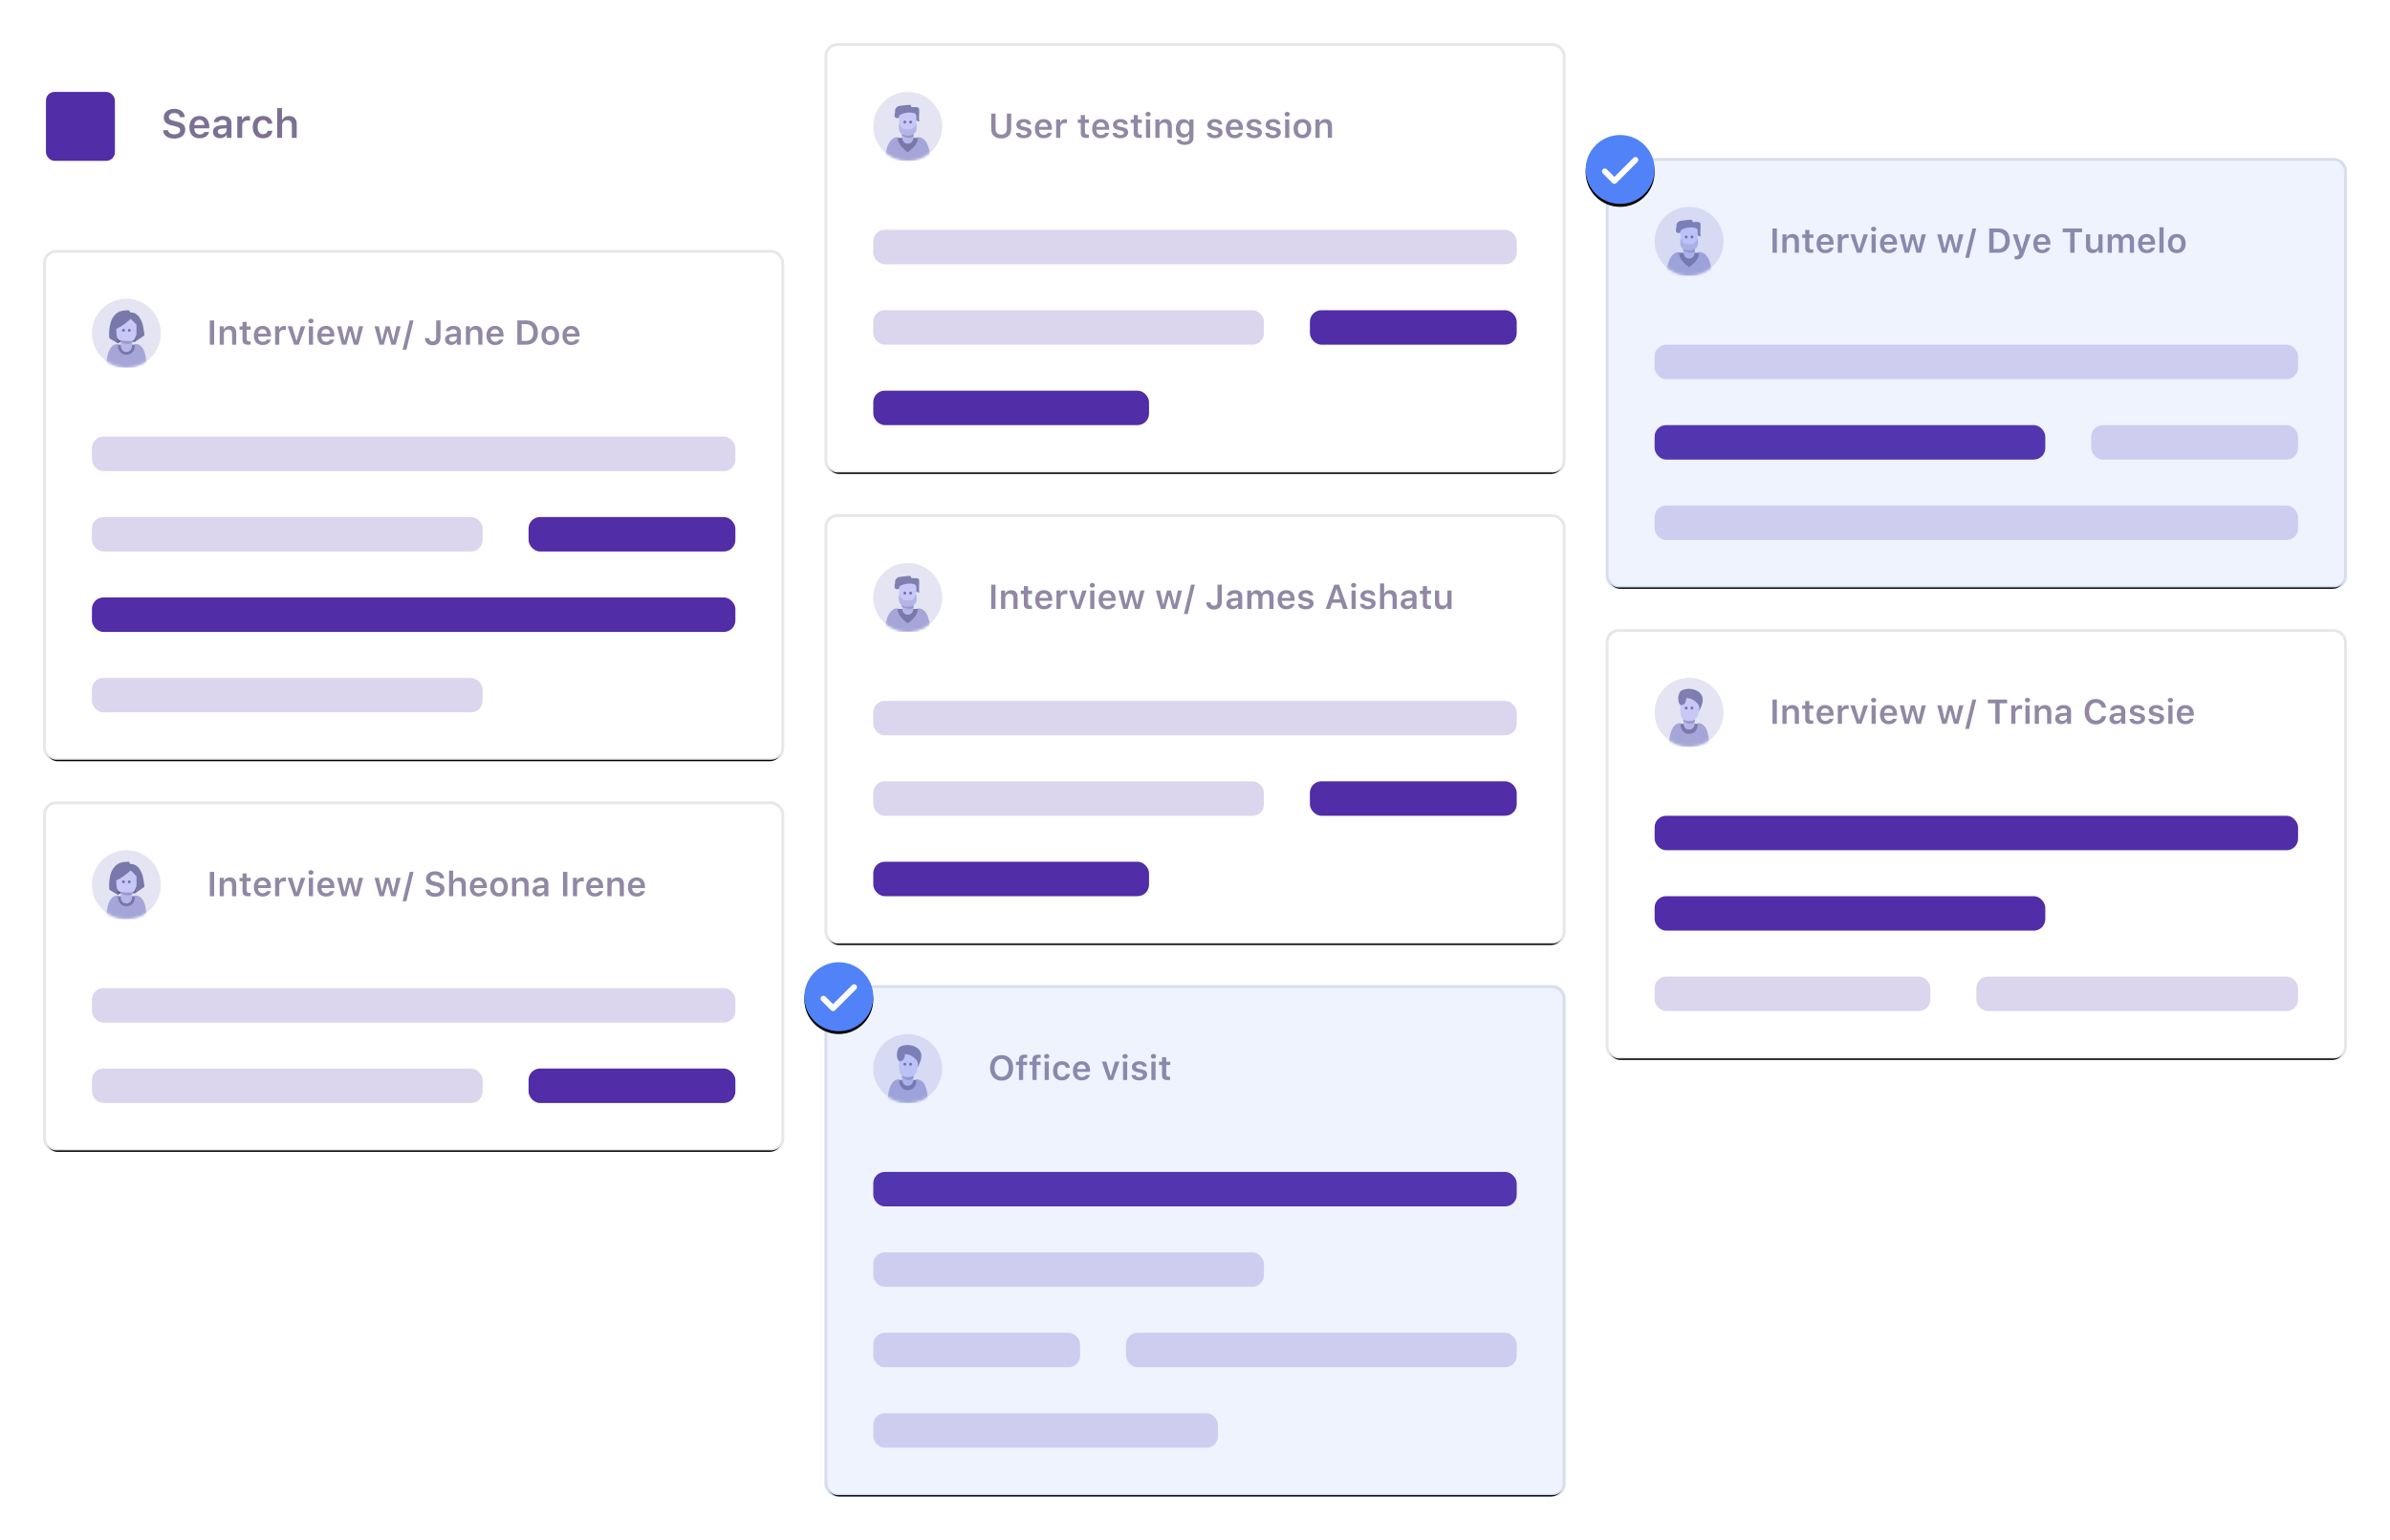 <svg width="832" height="536" viewBox="0 0 832 536" xmlns="http://www.w3.org/2000/svg" xmlns:xlink="http://www.w3.org/1999/xlink"><title>illustration/highlights-research</title><defs><rect id="b" x="2" y="2" width="252" height="172" rx="4"/><filter x="-2.8%" y="-2.9%" width="105.6%" height="108.1%" filterUnits="objectBoundingBox" id="a"><feOffset dy="2" in="SourceAlpha" result="shadowOffsetOuter1"/><feGaussianBlur stdDeviation="2" in="shadowOffsetOuter1" result="shadowBlurOuter1"/><feColorMatrix values="0 0 0 0 0 0 0 0 0 0 0 0 0 0 0 0 0 0 0.2 0" in="shadowBlurOuter1"/></filter><rect id="d" width="256" height="176" rx="4"/><filter x="-1.8%" y="-2%" width="103.5%" height="105.1%" filterUnits="objectBoundingBox" id="c"><feMorphology radius="1" operator="dilate" in="SourceAlpha" result="shadowSpreadOuter1"/><feOffset dy="1" in="shadowSpreadOuter1" result="shadowOffsetOuter1"/><feGaussianBlur stdDeviation="1" in="shadowOffsetOuter1" result="shadowBlurOuter1"/><feComposite in="shadowBlurOuter1" in2="SourceAlpha" operator="out" result="shadowBlurOuter1"/><feColorMatrix values="0 0 0 0 0 0 0 0 0 0 0 0 0 0 0 0 0 0 0.04 0" in="shadowBlurOuter1"/></filter><circle id="e" cx="12" cy="12" r="12"/><rect id="h" x="2" y="2" width="252" height="116" rx="4"/><filter x="-2.8%" y="-4.3%" width="105.6%" height="112.1%" filterUnits="objectBoundingBox" id="g"><feOffset dy="2" in="SourceAlpha" result="shadowOffsetOuter1"/><feGaussianBlur stdDeviation="2" in="shadowOffsetOuter1" result="shadowBlurOuter1"/><feColorMatrix values="0 0 0 0 0 0 0 0 0 0 0 0 0 0 0 0 0 0 0.2 0" in="shadowBlurOuter1"/></filter><rect id="j" width="256" height="120" rx="4"/><filter x="-1.8%" y="-2.9%" width="103.5%" height="107.5%" filterUnits="objectBoundingBox" id="i"><feMorphology radius="1" operator="dilate" in="SourceAlpha" result="shadowSpreadOuter1"/><feOffset dy="1" in="shadowSpreadOuter1" result="shadowOffsetOuter1"/><feGaussianBlur stdDeviation="1" in="shadowOffsetOuter1" result="shadowBlurOuter1"/><feComposite in="shadowBlurOuter1" in2="SourceAlpha" operator="out" result="shadowBlurOuter1"/><feColorMatrix values="0 0 0 0 0 0 0 0 0 0 0 0 0 0 0 0 0 0 0.04 0" in="shadowBlurOuter1"/></filter><circle id="k" cx="12" cy="12" r="12"/><rect id="n" x="2" y="2" width="252" height="144" rx="4"/><filter x="-2.8%" y="-3.5%" width="105.6%" height="109.7%" filterUnits="objectBoundingBox" id="m"><feOffset dy="2" in="SourceAlpha" result="shadowOffsetOuter1"/><feGaussianBlur stdDeviation="2" in="shadowOffsetOuter1" result="shadowBlurOuter1"/><feColorMatrix values="0 0 0 0 0 0 0 0 0 0 0 0 0 0 0 0 0 0 0.2 0" in="shadowBlurOuter1"/></filter><rect id="p" width="256" height="148" rx="4"/><filter x="-1.8%" y="-2.4%" width="103.5%" height="106.1%" filterUnits="objectBoundingBox" id="o"><feMorphology radius="1" operator="dilate" in="SourceAlpha" result="shadowSpreadOuter1"/><feOffset dy="1" in="shadowSpreadOuter1" result="shadowOffsetOuter1"/><feGaussianBlur stdDeviation="1" in="shadowOffsetOuter1" result="shadowBlurOuter1"/><feComposite in="shadowBlurOuter1" in2="SourceAlpha" operator="out" result="shadowBlurOuter1"/><feColorMatrix values="0 0 0 0 0 0 0 0 0 0 0 0 0 0 0 0 0 0 0.04 0" in="shadowBlurOuter1"/></filter><circle id="q" cx="12" cy="12" r="12"/><rect id="t" x="2" y="2" width="252" height="144" rx="4"/><filter x="-2.8%" y="-3.5%" width="105.6%" height="109.7%" filterUnits="objectBoundingBox" id="s"><feOffset dy="2" in="SourceAlpha" result="shadowOffsetOuter1"/><feGaussianBlur stdDeviation="2" in="shadowOffsetOuter1" result="shadowBlurOuter1"/><feColorMatrix values="0 0 0 0 0 0 0 0 0 0 0 0 0 0 0 0 0 0 0.2 0" in="shadowBlurOuter1"/></filter><rect id="v" width="256" height="148" rx="4"/><filter x="-1.8%" y="-2.4%" width="103.5%" height="106.1%" filterUnits="objectBoundingBox" id="u"><feMorphology radius="1" operator="dilate" in="SourceAlpha" result="shadowSpreadOuter1"/><feOffset dy="1" in="shadowSpreadOuter1" result="shadowOffsetOuter1"/><feGaussianBlur stdDeviation="1" in="shadowOffsetOuter1" result="shadowBlurOuter1"/><feComposite in="shadowBlurOuter1" in2="SourceAlpha" operator="out" result="shadowBlurOuter1"/><feColorMatrix values="0 0 0 0 0 0 0 0 0 0 0 0 0 0 0 0 0 0 0.04 0" in="shadowBlurOuter1"/></filter><circle id="w" cx="12" cy="12" r="12"/><circle id="z" cx="12" cy="12" r="12"/><filter x="-27.1%" y="-22.9%" width="154.2%" height="154.2%" filterUnits="objectBoundingBox" id="y"><feOffset dy="1" in="SourceAlpha" result="shadowOffsetOuter1"/><feGaussianBlur stdDeviation="2" in="shadowOffsetOuter1" result="shadowBlurOuter1"/><feColorMatrix values="0 0 0 0 0.141 0 0 0 0 0.071 0 0 0 0 0.302 0 0 0 0.16 0" in="shadowBlurOuter1"/></filter><rect id="B" x="2" y="2" width="252" height="144" rx="4"/><filter x="-2.8%" y="-3.5%" width="105.6%" height="109.7%" filterUnits="objectBoundingBox" id="A"><feOffset dy="2" in="SourceAlpha" result="shadowOffsetOuter1"/><feGaussianBlur stdDeviation="2" in="shadowOffsetOuter1" result="shadowBlurOuter1"/><feColorMatrix values="0 0 0 0 0 0 0 0 0 0 0 0 0 0 0 0 0 0 0.2 0" in="shadowBlurOuter1"/></filter><rect id="D" width="256" height="148" rx="4"/><filter x="-1.8%" y="-2.4%" width="103.5%" height="106.1%" filterUnits="objectBoundingBox" id="C"><feMorphology radius="1" operator="dilate" in="SourceAlpha" result="shadowSpreadOuter1"/><feOffset dy="1" in="shadowSpreadOuter1" result="shadowOffsetOuter1"/><feGaussianBlur stdDeviation="1" in="shadowOffsetOuter1" result="shadowBlurOuter1"/><feComposite in="shadowBlurOuter1" in2="SourceAlpha" operator="out" result="shadowBlurOuter1"/><feColorMatrix values="0 0 0 0 0 0 0 0 0 0 0 0 0 0 0 0 0 0 0.04 0" in="shadowBlurOuter1"/></filter><circle id="E" cx="12" cy="12" r="12"/><rect id="H" x="2" y="2" width="252" height="172" rx="4"/><filter x="-2.8%" y="-2.9%" width="105.6%" height="108.1%" filterUnits="objectBoundingBox" id="G"><feOffset dy="2" in="SourceAlpha" result="shadowOffsetOuter1"/><feGaussianBlur stdDeviation="2" in="shadowOffsetOuter1" result="shadowBlurOuter1"/><feColorMatrix values="0 0 0 0 0 0 0 0 0 0 0 0 0 0 0 0 0 0 0.2 0" in="shadowBlurOuter1"/></filter><rect id="J" width="256" height="176" rx="4"/><filter x="-1.8%" y="-2%" width="103.5%" height="105.1%" filterUnits="objectBoundingBox" id="I"><feMorphology radius="1" operator="dilate" in="SourceAlpha" result="shadowSpreadOuter1"/><feOffset dy="1" in="shadowSpreadOuter1" result="shadowOffsetOuter1"/><feGaussianBlur stdDeviation="1" in="shadowOffsetOuter1" result="shadowBlurOuter1"/><feComposite in="shadowBlurOuter1" in2="SourceAlpha" operator="out" result="shadowBlurOuter1"/><feColorMatrix values="0 0 0 0 0 0 0 0 0 0 0 0 0 0 0 0 0 0 0.04 0" in="shadowBlurOuter1"/></filter><circle id="K" cx="12" cy="12" r="12"/><circle id="N" cx="12" cy="12" r="12"/><filter x="-27.1%" y="-22.9%" width="154.2%" height="154.2%" filterUnits="objectBoundingBox" id="M"><feOffset dy="1" in="SourceAlpha" result="shadowOffsetOuter1"/><feGaussianBlur stdDeviation="2" in="shadowOffsetOuter1" result="shadowBlurOuter1"/><feColorMatrix values="0 0 0 0 0.141 0 0 0 0 0.071 0 0 0 0 0.302 0 0 0 0.16 0" in="shadowBlurOuter1"/></filter><rect id="P" x="2" y="2" width="252" height="144" rx="4"/><filter x="-2.8%" y="-3.5%" width="105.6%" height="109.7%" filterUnits="objectBoundingBox" id="O"><feOffset dy="2" in="SourceAlpha" result="shadowOffsetOuter1"/><feGaussianBlur stdDeviation="2" in="shadowOffsetOuter1" result="shadowBlurOuter1"/><feColorMatrix values="0 0 0 0 0 0 0 0 0 0 0 0 0 0 0 0 0 0 0.2 0" in="shadowBlurOuter1"/></filter><rect id="R" width="256" height="148" rx="4"/><filter x="-1.8%" y="-2.4%" width="103.5%" height="106.1%" filterUnits="objectBoundingBox" id="Q"><feMorphology radius="1" operator="dilate" in="SourceAlpha" result="shadowSpreadOuter1"/><feOffset dy="1" in="shadowSpreadOuter1" result="shadowOffsetOuter1"/><feGaussianBlur stdDeviation="1" in="shadowOffsetOuter1" result="shadowBlurOuter1"/><feComposite in="shadowBlurOuter1" in2="SourceAlpha" operator="out" result="shadowBlurOuter1"/><feColorMatrix values="0 0 0 0 0 0 0 0 0 0 0 0 0 0 0 0 0 0 0.04 0" in="shadowBlurOuter1"/></filter><circle id="S" cx="12" cy="12" r="12"/></defs><g transform="translate(16 16)" fill="none" fill-rule="evenodd"><g transform="translate(0 72)"><use fill="#000" filter="url(#a)" xlink:href="#b"/><use fill="#FFF" xlink:href="#b"/><g stroke-linecap="square"><use fill="#000" filter="url(#c)" xlink:href="#d"/><rect stroke-opacity=".098" stroke="#140B2F" fill="#FFF" x="-.5" y="-.5" width="257" height="177" rx="4"/></g><g transform="translate(16 16)"><mask id="f" fill="#fff"><use xlink:href="#e"/></mask><use fill="#E4E4F3" xlink:href="#e"/><g mask="url(#f)"><g transform="translate(5 4)"><path d="M10.22 1.23c.523.333.977.764 1.32 1.276a8.42 8.42 0 0 1 1.273 3.083c.144.724.238 1.462.367 2.177l.082.794a.33.33 0 0 1-.134.307L10 11 7 7.5l-3.02 4.052-1.976-1.227-.85-.512a.263.263 0 0 1-.108-.19 18.705 18.705 0 0 1 .006-2.71c.071-.96.255-1.907.548-2.822a6.388 6.388 0 0 1 1.37-2.412A4.612 4.612 0 0 1 5.673.185C6.365.073 7.095.045 7.793 0c.026 0 .051.008.074.021a.266.266 0 0 1 .088.073c.102.15.191.31.267.474.026.08.078.148.149.193A.416.416 0 0 0 8.586.8a3.22 3.22 0 0 1 1.635.43z" fill="#7878AB" fill-rule="nonzero"/><path d="M14 20H0c0-.99 0-8.25 4-8.25 0 0 1.31 3.25 2.759 3.25C8.207 15 10 11.75 10 11.75c2.667 0 4 2.75 4 8.25z" fill="#A5A5D8" fill-rule="nonzero"/><path d="M10 12c0 1.992-1 3.5-3 3.5-1.97 0-2.955-1.554-3-3.5h6z" fill="#7878AB" fill-rule="nonzero"/><path d="M9 12.01c0 1.431-.667 2.505-2 2.505-1.313 0-1.97-1.107-2-2.505V10h4v2.01z" fill="#B6B6E9" fill-rule="nonzero"/><path d="M10.5 8.5L10 11H9V9.5c.011-.012.511-.345 1.5-1z" fill="#636396" fill-rule="nonzero"/><path d="M3.5 8.5c.304.481 1.465 1.451 1.5 1.482V11l-1 .5c-.346-1.851-.513-2.851-.5-3z" fill="#636396"/><path d="M8.5 3l1.356 1.362.644.672c.029 0 .029 1.155 0 3.466-.333 1-.667 1.667-1 2-.5.5-3.394.154-4.5 0-.561-.078-1.228-.5-1.364-1.5-.09-.667-.136-1.5-.136-2.5.815-.382 1.649-.87 2.5-1.466A23.133 23.133 0 0 0 8.5 3z" fill="#C8C8F7" fill-rule="nonzero"/><path d="M6.243 6.569c.161.173.247.32.257.443a.46.46 0 0 1-.075.224.527.527 0 0 1-.42.264.492.492 0 0 1-.257-.069.518.518 0 0 1-.248-.412.506.506 0 0 1 .077-.275.481.481 0 0 1 .666-.175zm1.99-.02a.522.522 0 0 1 .267.427.513.513 0 0 1-.077.277.479.479 0 0 1-.408.245.532.532 0 0 1-.267-.049.499.499 0 0 1-.248-.414.528.528 0 0 1 .465-.535.969.969 0 0 1 .267.05z" fill="#7272A5" fill-rule="nonzero"/><path d="M5 10.5v.5c1 .5 1.833.75 2.5.75s1.167-.167 1.5-.5v-.5H7c-.333 0-1-.083-2-.25z" fill="#9898CB"/></g></g></g><path d="M58.555 32h-1.512v-8.455h1.512V32zm1.933 0v-6.41h1.4v1.025h.1c.305-.715 1.055-1.154 2.016-1.154 1.43 0 2.232.861 2.232 2.39V32H64.79v-3.803c0-.978-.445-1.47-1.324-1.47-.938 0-1.524.597-1.524 1.54V32h-1.453zm7.934-7.94h1.447v1.57h1.406v1.161H69.87v3.146c0 .633.27.915.879.915.205 0 .31-.012.48-.03v1.137c-.205.041-.468.07-.75.07-1.47 0-2.056-.498-2.056-1.74v-3.498h-1.043v-1.16h1.043v-1.57zm6.96 2.555c-.866 0-1.476.621-1.54 1.559h3.017c-.029-.95-.603-1.559-1.476-1.559zm1.49 3.621h1.376c-.275 1.166-1.336 1.893-2.848 1.893-1.886 0-3.023-1.248-3.023-3.31 0-2.063 1.154-3.358 3.012-3.358 1.828 0 2.924 1.213 2.924 3.234v.47h-4.477v.075c.035 1.067.65 1.735 1.605 1.735.721 0 1.22-.264 1.43-.739zm2.9 1.764v-6.41h1.4v.996h.1c.175-.633.86-1.102 1.681-1.102.205 0 .457.024.598.065v1.347c-.112-.04-.51-.082-.739-.082-.931 0-1.587.586-1.587 1.483V32H79.77zm4.365-6.41h1.558l1.483 4.957h.1l1.47-4.957h1.535L88.016 32h-1.6l-2.28-6.41zM91.525 32v-6.41h1.448V32h-1.448zm.721-7.453c-.527 0-.896-.34-.896-.803s.369-.803.896-.803c.533 0 .897.34.897.803s-.364.803-.897.803zm5.215 2.068c-.867 0-1.477.621-1.541 1.559h3.017c-.029-.95-.603-1.559-1.476-1.559zm1.488 3.621h1.377c-.275 1.166-1.336 1.893-2.847 1.893-1.887 0-3.024-1.248-3.024-3.31 0-2.063 1.154-3.358 3.012-3.358 1.828 0 2.924 1.213 2.924 3.234v.47h-4.477v.075c.035 1.067.65 1.735 1.606 1.735.72 0 1.218-.264 1.43-.739zm11.485-4.646L108.699 32h-1.53l-1.247-4.617h-.1L104.58 32h-1.512l-1.734-6.41h1.465l1.066 4.787h.1l1.23-4.787h1.389l1.242 4.787h.1l1.06-4.787h1.448zm13.048 0L121.748 32h-1.53l-1.247-4.617h-.1L117.63 32h-1.512l-1.734-6.41h1.465l1.066 4.787h.1l1.23-4.787h1.389l1.242 4.787h.1l1.06-4.787h1.447zm1.98 8.18h-1.317l2.478-10.225h1.342l-2.502 10.225zm6.452-4.073h1.477c.011.698.492 1.155 1.213 1.155.79 0 1.23-.48 1.23-1.39v-5.917h1.512v5.93c0 1.74-1.026 2.736-2.725 2.736-1.617 0-2.707-.984-2.707-2.514zm9.557 1.266c.879 0 1.535-.568 1.535-1.313v-.51l-1.447.094c-.815.053-1.196.346-1.196.868 0 .539.463.86 1.108.86zm-.428 1.142c-1.236 0-2.121-.75-2.121-1.921 0-1.16.873-1.829 2.432-1.922l1.652-.1v-.539c0-.627-.422-.978-1.207-.978-.668 0-1.125.234-1.26.668h-1.371c.117-1.131 1.178-1.852 2.701-1.852 1.647 0 2.572.803 2.572 2.162V32h-1.4v-.879h-.1c-.357.621-1.06.984-1.898.984zm5.144-.105v-6.41h1.4v1.025h.1c.305-.715 1.055-1.154 2.016-1.154 1.43 0 2.233.861 2.233 2.39V32h-1.448v-3.803c0-.978-.445-1.47-1.324-1.47-.937 0-1.523.597-1.523 1.54V32h-1.453zm10.16-5.385c-.867 0-1.476.621-1.54 1.559h3.017c-.03-.95-.603-1.559-1.476-1.559zm1.489 3.621h1.377c-.275 1.166-1.336 1.893-2.848 1.893-1.886 0-3.023-1.248-3.023-3.31 0-2.063 1.154-3.358 3.012-3.358 1.828 0 2.923 1.213 2.923 3.234v.47h-4.476v.075c.035 1.067.65 1.735 1.605 1.735.721 0 1.219-.264 1.43-.739zm6.252-6.691h3.17c2.513 0 3.978 1.535 3.978 4.19 0 2.712-1.447 4.265-3.978 4.265h-3.17v-8.455zm1.512 1.307v5.841h1.459c1.681 0 2.636-1.048 2.636-2.935 0-1.846-.978-2.906-2.636-2.906h-1.46zm9.972 6.058c1.014 0 1.588-.773 1.588-2.115 0-1.336-.58-2.115-1.588-2.115-1.013 0-1.593.779-1.593 2.115 0 1.342.58 2.115 1.593 2.115zm0 1.219c-1.922 0-3.082-1.254-3.082-3.334 0-2.068 1.178-3.334 3.082-3.334 1.91 0 3.082 1.26 3.082 3.334 0 2.08-1.166 3.334-3.082 3.334zm7.237-5.514c-.868 0-1.477.621-1.541 1.559h3.017c-.03-.95-.603-1.559-1.476-1.559zm1.488 3.621h1.377c-.276 1.166-1.336 1.893-2.848 1.893-1.887 0-3.023-1.248-3.023-3.31 0-2.063 1.154-3.358 3.011-3.358 1.829 0 2.924 1.213 2.924 3.234v.47h-4.476v.075c.035 1.067.65 1.735 1.605 1.735.72 0 1.219-.264 1.43-.739z" fill="#24124D" opacity=".5"/><rect fill="#DCD5EE" x="16" y="64" width="224" height="12" rx="4"/><rect fill="#DCD5EE" x="16" y="92" width="136" height="12" rx="4"/><rect fill="#DCD5EE" x="16" y="148" width="136" height="12" rx="4"/><rect fill="#512DA8" x="168" y="92" width="72" height="12" rx="4"/><rect fill="#512DA8" x="16" y="120" width="224" height="12" rx="4"/></g><g transform="translate(0 264)"><use fill="#000" filter="url(#g)" xlink:href="#h"/><use fill="#FFF" xlink:href="#h"/><g stroke-linecap="square"><use fill="#000" filter="url(#i)" xlink:href="#j"/><rect stroke-opacity=".098" stroke="#140B2F" fill="#FFF" x="-.5" y="-.5" width="257" height="121" rx="4"/></g><g transform="translate(16 16)"><mask id="l" fill="#fff"><use xlink:href="#k"/></mask><use fill="#E4E4F3" xlink:href="#k"/><g mask="url(#l)"><g transform="translate(5 4)"><path d="M10.22 1.23c.523.333.977.764 1.32 1.276a8.42 8.42 0 0 1 1.273 3.083c.144.724.238 1.462.367 2.177l.082.794a.33.33 0 0 1-.134.307L10 11 7 7.5l-3.02 4.052-1.976-1.227-.85-.512a.263.263 0 0 1-.108-.19 18.705 18.705 0 0 1 .006-2.71c.071-.96.255-1.907.548-2.822a6.388 6.388 0 0 1 1.37-2.412A4.612 4.612 0 0 1 5.673.185C6.365.073 7.095.045 7.793 0c.026 0 .051.008.074.021a.266.266 0 0 1 .088.073c.102.15.191.31.267.474.026.08.078.148.149.193A.416.416 0 0 0 8.586.8a3.22 3.22 0 0 1 1.635.43z" fill="#7878AB" fill-rule="nonzero"/><path d="M14 20H0c0-.99 0-8.25 4-8.25 0 0 1.31 3.25 2.759 3.25C8.207 15 10 11.75 10 11.75c2.667 0 4 2.75 4 8.25z" fill="#A5A5D8" fill-rule="nonzero"/><path d="M10 12c0 1.992-1 3.5-3 3.5-1.97 0-2.955-1.554-3-3.5h6z" fill="#7878AB" fill-rule="nonzero"/><path d="M9 12.01c0 1.431-.667 2.505-2 2.505-1.313 0-1.97-1.107-2-2.505V10h4v2.01z" fill="#B6B6E9" fill-rule="nonzero"/><path d="M10.5 8.5L10 11H9V9.5c.011-.012.511-.345 1.5-1z" fill="#636396" fill-rule="nonzero"/><path d="M3.5 8.5c.304.481 1.465 1.451 1.5 1.482V11l-1 .5c-.346-1.851-.513-2.851-.5-3z" fill="#636396"/><path d="M8.5 3l1.356 1.362.644.672c.029 0 .029 1.155 0 3.466-.333 1-.667 1.667-1 2-.5.5-3.394.154-4.5 0-.561-.078-1.228-.5-1.364-1.5-.09-.667-.136-1.5-.136-2.5.815-.382 1.649-.87 2.5-1.466A23.133 23.133 0 0 0 8.5 3z" fill="#C8C8F7" fill-rule="nonzero"/><path d="M6.243 6.569c.161.173.247.32.257.443a.46.46 0 0 1-.075.224.527.527 0 0 1-.42.264.492.492 0 0 1-.257-.069.518.518 0 0 1-.248-.412.506.506 0 0 1 .077-.275.481.481 0 0 1 .666-.175zm1.99-.02a.522.522 0 0 1 .267.427.513.513 0 0 1-.077.277.479.479 0 0 1-.408.245.532.532 0 0 1-.267-.049.499.499 0 0 1-.248-.414.528.528 0 0 1 .465-.535.969.969 0 0 1 .267.05z" fill="#7272A5" fill-rule="nonzero"/><path d="M5 10.5v.5c1 .5 1.833.75 2.5.75s1.167-.167 1.5-.5v-.5H7c-.333 0-1-.083-2-.25z" fill="#9898CB"/></g></g></g><path d="M58.555 32h-1.512v-8.455h1.512V32zm1.933 0v-6.41h1.4v1.025h.1c.305-.715 1.055-1.154 2.016-1.154 1.43 0 2.232.861 2.232 2.39V32H64.79v-3.803c0-.978-.445-1.47-1.324-1.47-.938 0-1.524.597-1.524 1.54V32h-1.453zm7.934-7.94h1.447v1.57h1.406v1.161H69.87v3.146c0 .633.27.915.879.915.205 0 .31-.012.48-.03v1.137c-.205.041-.468.07-.75.07-1.47 0-2.056-.498-2.056-1.74v-3.498h-1.043v-1.16h1.043v-1.57zm6.96 2.555c-.866 0-1.476.621-1.54 1.559h3.017c-.029-.95-.603-1.559-1.476-1.559zm1.49 3.621h1.376c-.275 1.166-1.336 1.893-2.848 1.893-1.886 0-3.023-1.248-3.023-3.31 0-2.063 1.154-3.358 3.012-3.358 1.828 0 2.924 1.213 2.924 3.234v.47h-4.477v.075c.035 1.067.65 1.735 1.605 1.735.721 0 1.22-.264 1.43-.739zm2.9 1.764v-6.41h1.4v.996h.1c.175-.633.86-1.102 1.681-1.102.205 0 .457.024.598.065v1.347c-.112-.04-.51-.082-.739-.082-.931 0-1.587.586-1.587 1.483V32H79.77zm4.365-6.41h1.558l1.483 4.957h.1l1.47-4.957h1.535L88.016 32h-1.6l-2.28-6.41zM91.525 32v-6.41h1.448V32h-1.448zm.721-7.453c-.527 0-.896-.34-.896-.803s.369-.803.896-.803c.533 0 .897.34.897.803s-.364.803-.897.803zm5.215 2.068c-.867 0-1.477.621-1.541 1.559h3.017c-.029-.95-.603-1.559-1.476-1.559zm1.488 3.621h1.377c-.275 1.166-1.336 1.893-2.847 1.893-1.887 0-3.024-1.248-3.024-3.31 0-2.063 1.154-3.358 3.012-3.358 1.828 0 2.924 1.213 2.924 3.234v.47h-4.477v.075c.035 1.067.65 1.735 1.606 1.735.72 0 1.218-.264 1.43-.739zm11.485-4.646L108.699 32h-1.53l-1.247-4.617h-.1L104.58 32h-1.512l-1.734-6.41h1.465l1.066 4.787h.1l1.23-4.787h1.389l1.242 4.787h.1l1.06-4.787h1.448zm13.048 0L121.748 32h-1.53l-1.247-4.617h-.1L117.63 32h-1.512l-1.734-6.41h1.465l1.066 4.787h.1l1.23-4.787h1.389l1.242 4.787h.1l1.06-4.787h1.447zm1.98 8.18h-1.317l2.478-10.225h1.342l-2.502 10.225zm6.645-4.067h1.477c.094.756.844 1.242 1.916 1.242.996 0 1.717-.51 1.717-1.218 0-.61-.463-.967-1.547-1.22l-1.096-.251c-1.535-.346-2.256-1.108-2.256-2.367 0-1.535 1.254-2.555 3.147-2.555 1.775 0 3.058 1.02 3.129 2.473h-1.448c-.105-.744-.761-1.213-1.687-1.213-.973 0-1.617.468-1.617 1.19 0 .568.428.902 1.476 1.142l.973.222c1.717.387 2.438 1.102 2.438 2.391 0 1.647-1.272 2.672-3.323 2.672-1.94 0-3.222-.973-3.299-2.508zM140.334 32v-8.889h1.43v3.516h.105c.305-.72 1.06-1.154 2.016-1.154 1.435 0 2.267.867 2.267 2.39V32h-1.447v-3.791c0-.973-.469-1.47-1.36-1.47-.954 0-1.558.62-1.558 1.54V32h-1.453zm10.23-5.385c-.867 0-1.476.621-1.54 1.559h3.017c-.03-.95-.603-1.559-1.477-1.559zm1.489 3.621h1.377c-.276 1.166-1.336 1.893-2.848 1.893-1.887 0-3.023-1.248-3.023-3.31 0-2.063 1.154-3.358 3.011-3.358 1.828 0 2.924 1.213 2.924 3.234v.47h-4.476v.075c.035 1.067.65 1.735 1.605 1.735.72 0 1.219-.264 1.43-.739zm5.666.674c1.013 0 1.588-.773 1.588-2.115 0-1.336-.58-2.115-1.588-2.115-1.014 0-1.594.779-1.594 2.115 0 1.342.58 2.115 1.594 2.115zm0 1.219c-1.922 0-3.082-1.254-3.082-3.334 0-2.068 1.177-3.334 3.082-3.334 1.91 0 3.082 1.26 3.082 3.334 0 2.08-1.166 3.334-3.082 3.334zm4.547-.129v-6.41h1.4v1.025h.1c.304-.715 1.054-1.154 2.015-1.154 1.43 0 2.233.861 2.233 2.39V32h-1.448v-3.803c0-.978-.445-1.47-1.324-1.47-.937 0-1.523.597-1.523 1.54V32h-1.453zm9.662-1.037c.879 0 1.535-.568 1.535-1.313v-.51l-1.447.094c-.815.053-1.196.346-1.196.868 0 .539.463.86 1.108.86zm-.428 1.142c-1.236 0-2.121-.75-2.121-1.921 0-1.16.873-1.829 2.432-1.922l1.652-.1v-.539c0-.627-.422-.978-1.207-.978-.668 0-1.125.234-1.26.668h-1.371c.117-1.131 1.178-1.852 2.701-1.852 1.647 0 2.572.803 2.572 2.162V32h-1.4v-.879h-.1c-.357.621-1.06.984-1.898.984zM181.508 32h-1.512v-8.455h1.512V32zm1.933 0v-6.41h1.4v.996h.1c.176-.633.862-1.102 1.682-1.102.205 0 .457.024.598.065v1.347c-.112-.04-.51-.082-.739-.082-.931 0-1.587.586-1.587 1.483V32h-1.454zm7.612-5.385c-.867 0-1.477.621-1.541 1.559h3.017c-.029-.95-.603-1.559-1.476-1.559zm1.488 3.621h1.377c-.275 1.166-1.336 1.893-2.848 1.893-1.886 0-3.023-1.248-3.023-3.31 0-2.063 1.154-3.358 3.012-3.358 1.828 0 2.923 1.213 2.923 3.234v.47h-4.476v.075c.035 1.067.65 1.735 1.605 1.735.721 0 1.22-.264 1.43-.739zm2.9 1.764v-6.41h1.4v1.025h.1c.305-.715 1.055-1.154 2.016-1.154 1.43 0 2.232.861 2.232 2.39V32h-1.447v-3.803c0-.978-.445-1.47-1.324-1.47-.938 0-1.523.597-1.523 1.54V32h-1.454zm10.16-5.385c-.867 0-1.476.621-1.54 1.559h3.017c-.03-.95-.603-1.559-1.476-1.559zm1.489 3.621h1.377c-.276 1.166-1.336 1.893-2.848 1.893-1.887 0-3.023-1.248-3.023-3.31 0-2.063 1.154-3.358 3.011-3.358 1.829 0 2.924 1.213 2.924 3.234v.47h-4.476v.075c.035 1.067.65 1.735 1.605 1.735.72 0 1.219-.264 1.43-.739z" fill="#24124D" opacity=".5"/><rect fill="#DCD5EE" x="16" y="64" width="224" height="12" rx="4"/><rect fill="#DCD5EE" x="16" y="92" width="136" height="12" rx="4"/><rect fill="#512DA8" x="168" y="92" width="72" height="12" rx="4"/></g><g transform="translate(272)"><use fill="#000" filter="url(#m)" xlink:href="#n"/><use fill="#FFF" xlink:href="#n"/><g stroke-linecap="square"><use fill="#000" filter="url(#o)" xlink:href="#p"/><rect stroke-opacity=".098" stroke="#140B2F" fill="#FFF" x="-.5" y="-.5" width="257" height="149" rx="4"/></g><g transform="translate(16 16)"><mask id="r" fill="#fff"><use xlink:href="#q"/></mask><use fill="#E4E4F3" xlink:href="#q"/><g mask="url(#r)"><g transform="translate(4 4.5)"><path d="M11.75 1c.522.332 0 3.5.25 4.5.207.83-1.126-.004-4-2.5-1.493.851-2.493 1.351-3 1.5-1.889.555-1.639-1.065-1.5-1.5.275-.895-.128-1.306.5-2C4.699.208 5.623.36 6.673.185 7.365.073 8.095.045 8.793 0c.026 0 .051.008.074.021a.266.266 0 0 1 .088.073c.102.15.191.31.267.474.026.08.078.148.149.193A.416.416 0 0 0 9.586.8c.572-.005 1.667-.087 2.164.2z" fill="#7E7EB1" fill-rule="nonzero"/><path d="M16 19.5H0c0-.99.5-8.25 4.5-8.25 0 0 2.052 3.25 3.5 3.25s3.5-3.25 3.5-3.25c2.667 0 4.167 2.75 4.5 8.25z" fill="#A5A5D8" fill-rule="nonzero"/><path d="M11.5 11.5c0 1.667-1.167 3.333-3.5 5-2.333-1.667-3.5-3.333-3.5-5h7z" fill="#7878AB" fill-rule="nonzero"/><path d="M10 11.01c0 1.431-.667 2.505-2 2.505-1.313 0-1.97-1.107-2-2.505V9h4v2.01z" fill="#B6B6E9" fill-rule="nonzero"/><path d="M7.5 2.75c1.197-.218 2.5 0 3 .25s.5 1 .5 1v4c-.5 1-.5 1.5-1 2s-3.5.5-4 0-.5-1-1-2V4c0-.5 1.303-1.032 2.5-1.25z" fill="#C8C8F7" fill-rule="nonzero"/><path d="M6 10v.75c1 .5 1.833.75 2.5.75s1.167-.167 1.5-.5v-1c-.833.167-1.5.25-2 .25-.333 0-1-.083-2-.25z" fill="#9898CB"/><path d="M7.243 5.569c.161.173.247.32.257.443a.46.46 0 0 1-.075.224.527.527 0 0 1-.42.264.492.492 0 0 1-.257-.069.518.518 0 0 1-.248-.412.506.506 0 0 1 .077-.275.481.481 0 0 1 .666-.175zm1.99-.02a.522.522 0 0 1 .267.427.513.513 0 0 1-.077.277.479.479 0 0 1-.408.245.532.532 0 0 1-.267-.049.499.499 0 0 1-.248-.414.528.528 0 0 1 .465-.535.969.969 0 0 1 .267.05z" fill="#7272A5" fill-rule="nonzero"/><path d="M5 6.5c-.167 1.5-.083 2.5.25 3 .5.75 1.75 1.25 2.75 1.25s2.25-.5 2.75-1.25c.333-.5.417-1.5.25-3-.667 1.333-1.333 2-2 2H7c-.667 0-1.333-.667-2-2z" fill="#B4B4E5"/></g></g></g><path d="M58.572 23.545v5.402c0 1.143.715 1.91 1.969 1.91s1.963-.767 1.963-1.91v-5.402h1.512v5.543c0 1.846-1.336 3.123-3.475 3.123-2.139 0-3.475-1.277-3.475-3.123v-5.543h1.506zm7.248 3.879c0-1.16 1.055-1.963 2.567-1.963 1.523 0 2.478.674 2.584 1.84h-1.366c-.105-.451-.533-.738-1.212-.738-.663 0-1.16.316-1.16.779 0 .363.304.586.949.732l1.13.258c1.225.275 1.793.803 1.793 1.746 0 1.23-1.13 2.05-2.73 2.05s-2.607-.69-2.719-1.857h1.436c.14.475.592.756 1.318.756.733 0 1.242-.322 1.242-.797 0-.363-.275-.591-.884-.726l-1.137-.264c-1.23-.281-1.81-.85-1.81-1.816zm9.446-.809c-.868 0-1.477.621-1.541 1.559h3.017c-.03-.95-.603-1.559-1.476-1.559zm1.488 3.621h1.377c-.276 1.166-1.336 1.893-2.848 1.893-1.887 0-3.023-1.248-3.023-3.31 0-2.063 1.154-3.358 3.011-3.358 1.829 0 2.924 1.213 2.924 3.234v.47H73.72v.075c.035 1.067.65 1.735 1.605 1.735.72 0 1.219-.264 1.43-.739zm2.9 1.764v-6.41h1.4v.996h.1c.176-.633.862-1.102 1.682-1.102.205 0 .457.024.598.065v1.347c-.112-.04-.51-.082-.739-.082-.931 0-1.588.586-1.588 1.483V32h-1.453zm8.584-7.94h1.448v1.57h1.406v1.161h-1.406v3.146c0 .633.27.915.878.915.206 0 .311-.012.48-.03v1.137c-.204.041-.468.07-.75.07-1.47 0-2.056-.498-2.056-1.74v-3.498h-1.043v-1.16h1.043v-1.57zm6.961 2.555c-.867 0-1.476.621-1.54 1.559h3.017c-.03-.95-.604-1.559-1.477-1.559zm1.489 3.621h1.376c-.275 1.166-1.335 1.893-2.847 1.893-1.887 0-3.024-1.248-3.024-3.31 0-2.063 1.155-3.358 3.012-3.358 1.828 0 2.924 1.213 2.924 3.234v.47h-4.477v.075c.035 1.067.65 1.735 1.606 1.735.72 0 1.219-.264 1.43-.739zm2.753-2.812c0-1.16 1.055-1.963 2.567-1.963 1.523 0 2.478.674 2.584 1.84h-1.365c-.106-.451-.534-.738-1.213-.738-.662 0-1.16.316-1.16.779 0 .363.304.586.949.732l1.13.258c1.225.275 1.794.803 1.794 1.746 0 1.23-1.131 2.05-2.73 2.05-1.6 0-2.608-.69-2.72-1.857h1.436c.14.475.592.756 1.318.756.733 0 1.242-.322 1.242-.797 0-.363-.275-.591-.884-.726l-1.137-.264c-1.23-.281-1.81-.85-1.81-1.816zm7.22-3.363h1.446v1.57h1.407v1.16h-1.407v3.146c0 .633.27.915.88.915.204 0 .31-.012.48-.03v1.137c-.205.041-.469.07-.75.07-1.47 0-2.057-.498-2.057-1.74v-3.498h-1.043v-1.16h1.043v-1.57zM110.948 32v-6.41h1.447V32h-1.447zm.72-7.453c-.526 0-.896-.34-.896-.803s.37-.803.897-.803c.533 0 .896.34.896.803s-.363.803-.896.803zM114.196 32v-6.41h1.4v1.025h.1c.305-.715 1.055-1.154 2.016-1.154 1.43 0 2.232.861 2.232 2.39V32h-1.447v-3.803c0-.978-.445-1.47-1.324-1.47-.938 0-1.524.597-1.524 1.54V32h-1.453zm11.848-3.275c0-1.225-.615-2.004-1.623-2.004-1.014 0-1.588.779-1.588 2.004 0 1.224.574 1.998 1.588 1.998 1.014 0 1.623-.774 1.623-1.998zm-1.623 5.712c-1.647 0-2.725-.726-2.842-1.828h1.46c.093.44.608.721 1.405.721.996 0 1.577-.469 1.577-1.271v-1.213h-.1c-.37.685-1.066 1.06-1.957 1.06-1.617 0-2.625-1.254-2.625-3.181 0-1.963 1.014-3.24 2.648-3.24.873 0 1.635.433 1.987 1.13h.1V25.59h1.4v6.433c0 1.483-1.184 2.414-3.053 2.414zm7.887-7.013c0-1.16 1.054-1.963 2.566-1.963 1.523 0 2.479.674 2.584 1.84h-1.365c-.106-.451-.533-.738-1.213-.738-.662 0-1.16.316-1.16.779 0 .363.304.586.949.732l1.13.258c1.225.275 1.794.803 1.794 1.746 0 1.23-1.131 2.05-2.73 2.05-1.6 0-2.608-.69-2.72-1.857h1.436c.14.475.592.756 1.318.756.733 0 1.243-.322 1.243-.797 0-.363-.276-.591-.885-.726l-1.137-.264c-1.23-.281-1.81-.85-1.81-1.816zm9.445-.809c-.867 0-1.477.621-1.541 1.559h3.018c-.03-.95-.604-1.559-1.477-1.559zm1.488 3.621h1.377c-.275 1.166-1.336 1.893-2.847 1.893-1.887 0-3.024-1.248-3.024-3.31 0-2.063 1.154-3.358 3.012-3.358 1.828 0 2.924 1.213 2.924 3.234v.47h-4.477v.075c.035 1.067.65 1.735 1.606 1.735.72 0 1.218-.264 1.43-.739zm2.754-2.812c0-1.16 1.055-1.963 2.567-1.963 1.523 0 2.478.674 2.584 1.84h-1.366c-.105-.451-.533-.738-1.213-.738-.662 0-1.16.316-1.16.779 0 .363.305.586.95.732l1.13.258c1.225.275 1.793.803 1.793 1.746 0 1.23-1.13 2.05-2.73 2.05s-2.608-.69-2.719-1.857h1.436c.14.475.591.756 1.318.756.732 0 1.242-.322 1.242-.797 0-.363-.275-.591-.885-.726l-1.136-.264c-1.23-.281-1.81-.85-1.81-1.816zm6.61 0c0-1.16 1.054-1.963 2.566-1.963 1.523 0 2.478.674 2.584 1.84h-1.365c-.106-.451-.534-.738-1.213-.738-.662 0-1.16.316-1.16.779 0 .363.304.586.949.732l1.13.258c1.225.275 1.794.803 1.794 1.746 0 1.23-1.131 2.05-2.73 2.05-1.6 0-2.608-.69-2.72-1.857h1.436c.14.475.592.756 1.318.756.733 0 1.243-.322 1.243-.797 0-.363-.276-.591-.885-.726l-1.137-.264c-1.23-.281-1.81-.85-1.81-1.816zM159.377 32v-6.41h1.447V32h-1.447zm.72-7.453c-.527 0-.896-.34-.896-.803s.37-.803.897-.803c.533 0 .896.34.896.803s-.363.803-.896.803zm5.292 6.363c1.013 0 1.588-.773 1.588-2.115 0-1.336-.58-2.115-1.588-2.115-1.014 0-1.594.779-1.594 2.115 0 1.342.58 2.115 1.594 2.115zm0 1.219c-1.922 0-3.082-1.254-3.082-3.334 0-2.068 1.177-3.334 3.082-3.334 1.91 0 3.082 1.26 3.082 3.334 0 2.08-1.166 3.334-3.082 3.334zm4.547-.129v-6.41h1.4v1.025h.1c.304-.715 1.054-1.154 2.015-1.154 1.43 0 2.233.861 2.233 2.39V32h-1.448v-3.803c0-.978-.445-1.47-1.324-1.47-.937 0-1.523.597-1.523 1.54V32h-1.453z" fill="#24124D" opacity=".5"/><rect fill="#DCD5EE" x="16" y="64" width="224" height="12" rx="4"/><rect fill="#DCD5EE" x="16" y="92" width="136" height="12" rx="4"/><rect fill="#512DA8" x="16" y="120" width="96" height="12" rx="4"/><rect fill="#512DA8" x="168" y="92" width="72" height="12" rx="4"/></g><g transform="translate(536 31)"><g transform="translate(8 9)"><use fill="#000" filter="url(#s)" xlink:href="#t"/><use fill="#FFF" xlink:href="#t"/><g stroke-linecap="square"><use fill="#000" filter="url(#u)" xlink:href="#v"/><rect stroke-opacity=".098" stroke="#140B2F" fill="#FFF" x="-.5" y="-.5" width="257" height="149" rx="4"/></g></g><g transform="translate(24 25)"><mask id="x" fill="#fff"><use xlink:href="#w"/></mask><use fill="#E4E4F3" xlink:href="#w"/><g mask="url(#x)"><g transform="translate(4 4.5)"><path d="M11.75 1c.522.332 0 3.5.25 4.5.207.83-1.126-.004-4-2.5-1.493.851-2.493 1.351-3 1.5-1.889.555-1.639-1.065-1.5-1.5.275-.895-.128-1.306.5-2C4.699.208 5.623.36 6.673.185 7.365.073 8.095.045 8.793 0c.026 0 .051.008.074.021a.266.266 0 0 1 .088.073c.102.15.191.31.267.474.026.08.078.148.149.193A.416.416 0 0 0 9.586.8c.572-.005 1.667-.087 2.164.2z" fill="#7E7EB1" fill-rule="nonzero"/><path d="M16 19.5H0c0-.99.5-8.25 4.5-8.25 0 0 2.052 3.25 3.5 3.25s3.5-3.25 3.5-3.25c2.667 0 4.167 2.75 4.5 8.25z" fill="#A5A5D8" fill-rule="nonzero"/><path d="M11.5 11.5c0 1.667-1.167 3.333-3.5 5-2.333-1.667-3.5-3.333-3.5-5h7z" fill="#7878AB" fill-rule="nonzero"/><path d="M10 11.01c0 1.431-.667 2.505-2 2.505-1.313 0-1.97-1.107-2-2.505V9h4v2.01z" fill="#B6B6E9" fill-rule="nonzero"/><path d="M7.5 2.75c1.197-.218 2.5 0 3 .25s.5 1 .5 1v4c-.5 1-.5 1.5-1 2s-3.5.5-4 0-.5-1-1-2V4c0-.5 1.303-1.032 2.5-1.25z" fill="#C8C8F7" fill-rule="nonzero"/><path d="M6 10v.75c1 .5 1.833.75 2.5.75s1.167-.167 1.5-.5v-1c-.833.167-1.5.25-2 .25-.333 0-1-.083-2-.25z" fill="#9898CB"/><path d="M7.243 5.569c.161.173.247.32.257.443a.46.46 0 0 1-.075.224.527.527 0 0 1-.42.264.492.492 0 0 1-.257-.069.518.518 0 0 1-.248-.412.506.506 0 0 1 .077-.275.481.481 0 0 1 .666-.175zm1.99-.02a.522.522 0 0 1 .267.427.513.513 0 0 1-.077.277.479.479 0 0 1-.408.245.532.532 0 0 1-.267-.049.499.499 0 0 1-.248-.414.528.528 0 0 1 .465-.535.969.969 0 0 1 .267.05z" fill="#7272A5" fill-rule="nonzero"/><path d="M5 6.5c-.167 1.5-.083 2.5.25 3 .5.75 1.75 1.25 2.75 1.25s2.25-.5 2.75-1.25c.333-.5.417-1.5.25-3-.667 1.333-1.333 2-2 2H7c-.667 0-1.333-.667-2-2z" fill="#B4B4E5"/></g></g></g><path d="M66.555 41h-1.512v-8.455h1.512V41zm1.933 0v-6.41h1.4v1.025h.1c.305-.715 1.055-1.154 2.016-1.154 1.43 0 2.232.861 2.232 2.39V41H72.79v-3.803c0-.978-.445-1.47-1.324-1.47-.938 0-1.524.597-1.524 1.54V41h-1.453zm7.934-7.94h1.447v1.57h1.406v1.161H77.87v3.147c0 .632.27.914.879.914.205 0 .31-.012.48-.03v1.137c-.205.041-.468.07-.75.07-1.47 0-2.056-.498-2.056-1.74v-3.498h-1.043v-1.16h1.043v-1.57zm6.96 2.555c-.866 0-1.476.621-1.54 1.559h3.017c-.029-.95-.603-1.559-1.476-1.559zm1.49 3.621h1.376c-.275 1.166-1.336 1.893-2.848 1.893-1.886 0-3.023-1.248-3.023-3.31 0-2.063 1.154-3.358 3.012-3.358 1.828 0 2.924 1.213 2.924 3.234v.47h-4.477v.075c.035 1.067.65 1.735 1.605 1.735.721 0 1.22-.264 1.43-.739zm2.9 1.764v-6.41h1.4v.996h.1c.175-.633.86-1.102 1.681-1.102.205 0 .457.024.598.065v1.347c-.112-.04-.51-.082-.739-.082-.931 0-1.587.586-1.587 1.483V41H87.77zm4.365-6.41h1.558l1.483 4.957h.1l1.47-4.957h1.535L96.016 41h-1.6l-2.28-6.41zM99.525 41v-6.41h1.448V41h-1.448zm.721-7.453c-.527 0-.896-.34-.896-.803s.369-.803.896-.803c.533 0 .897.34.897.803s-.364.803-.897.803zm5.215 2.068c-.867 0-1.477.621-1.541 1.559h3.017c-.029-.95-.603-1.559-1.476-1.559zm1.488 3.621h1.377c-.275 1.166-1.336 1.893-2.847 1.893-1.887 0-3.024-1.248-3.024-3.31 0-2.063 1.154-3.358 3.012-3.358 1.828 0 2.924 1.213 2.924 3.234v.47h-4.477v.075c.035 1.067.65 1.735 1.606 1.735.72 0 1.218-.264 1.43-.739zm11.485-4.646L116.699 41h-1.53l-1.247-4.617h-.1L112.58 41h-1.512l-1.734-6.41h1.465l1.066 4.787h.1l1.23-4.787h1.389l1.242 4.787h.1l1.06-4.787h1.448zm13.048 0L129.748 41h-1.53l-1.247-4.617h-.1L125.63 41h-1.512l-1.734-6.41h1.465l1.066 4.787h.1l1.23-4.787h1.389l1.242 4.787h.1l1.06-4.787h1.447zm1.98 8.18h-1.317l2.478-10.225h1.342l-2.502 10.225zm7.032-10.225h3.17c2.514 0 3.979 1.535 3.979 4.19 0 2.712-1.448 4.265-3.979 4.265h-3.17v-8.455zm1.512 1.307v5.841h1.459c1.681 0 2.637-1.048 2.637-2.935 0-1.846-.979-2.906-2.637-2.906h-1.46zm7.91 9.48c-.088 0-.48-.006-.574-.023v-1.184c.082.012.299.018.398.018.615 0 .961-.24 1.149-.832l.076-.282-2.291-6.44h1.594l1.5 5.005h.1l1.493-5.004h1.535l-2.314 6.615c-.545 1.594-1.23 2.127-2.666 2.127zm8.918-7.717c-.867 0-1.477.621-1.541 1.559h3.018c-.03-.95-.604-1.559-1.477-1.559zm1.488 3.621h1.377c-.275 1.166-1.336 1.893-2.847 1.893-1.887 0-3.024-1.248-3.024-3.31 0-2.063 1.154-3.358 3.012-3.358 1.828 0 2.924 1.213 2.924 3.234v.47h-4.477v.075c.035 1.067.65 1.735 1.606 1.735.72 0 1.218-.264 1.43-.739zM170.19 41h-1.511v-7.148h-2.602v-1.307h6.72v1.307h-2.607V41zm9.75-6.41V41h-1.4v-1.02h-.1c-.31.733-1.037 1.149-1.986 1.149-1.412 0-2.285-.873-2.285-2.39v-4.15h1.453v3.804c0 .984.463 1.459 1.336 1.459.938 0 1.53-.58 1.53-1.53V34.59h1.452zm1.782 6.41v-6.41h1.4v1.037h.1c.275-.732.931-1.166 1.781-1.166.885 0 1.5.445 1.77 1.166h.1c.315-.703 1.054-1.166 1.944-1.166 1.284 0 2.057.803 2.057 2.133V41h-1.447v-4.037c0-.826-.393-1.236-1.172-1.236-.756 0-1.254.55-1.254 1.283V41h-1.412v-4.143c0-.703-.445-1.13-1.16-1.13-.721 0-1.254.591-1.254 1.377V41h-1.453zm13.564-5.385c-.867 0-1.476.621-1.54 1.559h3.017c-.03-.95-.604-1.559-1.477-1.559zm1.488 3.621h1.377c-.275 1.166-1.336 1.893-2.847 1.893-1.887 0-3.024-1.248-3.024-3.31 0-2.063 1.155-3.358 3.012-3.358 1.828 0 2.924 1.213 2.924 3.234v.47h-4.477v.075c.035 1.067.65 1.735 1.606 1.735.72 0 1.219-.264 1.43-.739zm2.96 1.764v-8.889h1.453V41h-1.454zm6.052-1.09c1.014 0 1.588-.773 1.588-2.115 0-1.336-.58-2.115-1.588-2.115-1.014 0-1.594.779-1.594 2.115 0 1.342.58 2.115 1.594 2.115zm0 1.219c-1.922 0-3.082-1.254-3.082-3.334 0-2.068 1.178-3.334 3.082-3.334 1.91 0 3.082 1.26 3.082 3.334 0 2.08-1.166 3.334-3.082 3.334z" fill="#24124D" opacity=".5"/><rect fill="#DCD5EE" x="24" y="73" width="224" height="12" rx="4"/><rect fill="#512DA8" x="24" y="101" width="136" height="12" rx="4"/><rect fill="#DCD5EE" x="24" y="129" width="224" height="12" rx="4"/><rect fill="#DCD5EE" x="176" y="101" width="72" height="12" rx="4"/><rect fill-opacity=".1" fill="#5182F8" fill-rule="nonzero" x="7" y="8" width="258" height="150" rx="4"/><g fill-rule="nonzero"><use fill="#000" filter="url(#y)" xlink:href="#z"/><use fill="#5182F8" xlink:href="#z"/></g><path transform="translate(6.667 8.667)" stroke="#FFF" stroke-linecap="round" stroke-linejoin="round" stroke-width="2" d="M10.667 0L3.333 7.333 0 4"/></g><g transform="translate(272 164)"><use fill="#000" filter="url(#A)" xlink:href="#B"/><use fill="#FFF" xlink:href="#B"/><g stroke-linecap="square"><use fill="#000" filter="url(#C)" xlink:href="#D"/><rect stroke-opacity=".098" stroke="#140B2F" fill="#FFF" x="-.5" y="-.5" width="257" height="149" rx="4"/></g><g transform="translate(16 16)"><mask id="F" fill="#fff"><use xlink:href="#E"/></mask><use fill="#E4E4F3" xlink:href="#E"/><g mask="url(#F)"><g transform="translate(4 4.5)"><path d="M11.75 1c.522.332 0 3.5.25 4.5.207.83-1.126-.004-4-2.5-1.493.851-2.493 1.351-3 1.5-1.889.555-1.639-1.065-1.5-1.5.275-.895-.128-1.306.5-2C4.699.208 5.623.36 6.673.185 7.365.073 8.095.045 8.793 0c.026 0 .051.008.074.021a.266.266 0 0 1 .088.073c.102.15.191.31.267.474.026.08.078.148.149.193A.416.416 0 0 0 9.586.8c.572-.005 1.667-.087 2.164.2z" fill="#7E7EB1" fill-rule="nonzero"/><path d="M16 19.5H0c0-.99.5-8.25 4.5-8.25 0 0 2.052 3.25 3.5 3.25s3.5-3.25 3.5-3.25c2.667 0 4.167 2.75 4.5 8.25z" fill="#A5A5D8" fill-rule="nonzero"/><path d="M11.5 11.5c0 1.667-1.167 3.333-3.5 5-2.333-1.667-3.5-3.333-3.5-5h7z" fill="#7878AB" fill-rule="nonzero"/><path d="M10 11.01c0 1.431-.667 2.505-2 2.505-1.313 0-1.97-1.107-2-2.505V9h4v2.01z" fill="#B6B6E9" fill-rule="nonzero"/><path d="M7.5 2.75c1.197-.218 2.5 0 3 .25s.5 1 .5 1v4c-.5 1-.5 1.5-1 2s-3.5.5-4 0-.5-1-1-2V4c0-.5 1.303-1.032 2.5-1.25z" fill="#C8C8F7" fill-rule="nonzero"/><path d="M6 10v.75c1 .5 1.833.75 2.5.75s1.167-.167 1.5-.5v-1c-.833.167-1.5.25-2 .25-.333 0-1-.083-2-.25z" fill="#9898CB"/><path d="M7.243 5.569c.161.173.247.32.257.443a.46.46 0 0 1-.075.224.527.527 0 0 1-.42.264.492.492 0 0 1-.257-.069.518.518 0 0 1-.248-.412.506.506 0 0 1 .077-.275.481.481 0 0 1 .666-.175zm1.99-.02a.522.522 0 0 1 .267.427.513.513 0 0 1-.077.277.479.479 0 0 1-.408.245.532.532 0 0 1-.267-.049.499.499 0 0 1-.248-.414.528.528 0 0 1 .465-.535.969.969 0 0 1 .267.05z" fill="#7272A5" fill-rule="nonzero"/><path d="M5 6.5c-.167 1.5-.083 2.5.25 3 .5.75 1.75 1.25 2.75 1.25s2.25-.5 2.75-1.25c.333-.5.417-1.5.25-3-.667 1.333-1.333 2-2 2H7c-.667 0-1.333-.667-2-2z" fill="#B4B4E5"/></g></g></g><path d="M58.555 32h-1.512v-8.455h1.512V32zm1.933 0v-6.41h1.4v1.025h.1c.305-.715 1.055-1.154 2.016-1.154 1.43 0 2.232.861 2.232 2.39V32H64.79v-3.803c0-.978-.445-1.47-1.324-1.47-.938 0-1.524.597-1.524 1.54V32h-1.453zm7.934-7.94h1.447v1.57h1.406v1.161H69.87v3.146c0 .633.27.915.879.915.205 0 .31-.012.48-.03v1.137c-.205.041-.468.07-.75.07-1.47 0-2.056-.498-2.056-1.74v-3.498h-1.043v-1.16h1.043v-1.57zm6.96 2.555c-.866 0-1.476.621-1.54 1.559h3.017c-.029-.95-.603-1.559-1.476-1.559zm1.49 3.621h1.376c-.275 1.166-1.336 1.893-2.848 1.893-1.886 0-3.023-1.248-3.023-3.31 0-2.063 1.154-3.358 3.012-3.358 1.828 0 2.924 1.213 2.924 3.234v.47h-4.477v.075c.035 1.067.65 1.735 1.605 1.735.721 0 1.22-.264 1.43-.739zm2.9 1.764v-6.41h1.4v.996h.1c.175-.633.86-1.102 1.681-1.102.205 0 .457.024.598.065v1.347c-.112-.04-.51-.082-.739-.082-.931 0-1.587.586-1.587 1.483V32H79.77zm4.365-6.41h1.558l1.483 4.957h.1l1.47-4.957h1.535L88.016 32h-1.6l-2.28-6.41zM91.525 32v-6.41h1.448V32h-1.448zm.721-7.453c-.527 0-.896-.34-.896-.803s.369-.803.896-.803c.533 0 .897.34.897.803s-.364.803-.897.803zm5.215 2.068c-.867 0-1.477.621-1.541 1.559h3.017c-.029-.95-.603-1.559-1.476-1.559zm1.488 3.621h1.377c-.275 1.166-1.336 1.893-2.847 1.893-1.887 0-3.024-1.248-3.024-3.31 0-2.063 1.154-3.358 3.012-3.358 1.828 0 2.924 1.213 2.924 3.234v.47h-4.477v.075c.035 1.067.65 1.735 1.606 1.735.72 0 1.218-.264 1.43-.739zm11.485-4.646L108.699 32h-1.53l-1.247-4.617h-.1L104.58 32h-1.512l-1.734-6.41h1.465l1.066 4.787h.1l1.23-4.787h1.389l1.242 4.787h.1l1.06-4.787h1.448zm13.048 0L121.748 32h-1.53l-1.247-4.617h-.1L117.63 32h-1.512l-1.734-6.41h1.465l1.066 4.787h.1l1.23-4.787h1.389l1.242 4.787h.1l1.06-4.787h1.447zm1.98 8.18h-1.317l2.478-10.225h1.342l-2.502 10.225zm6.452-4.073h1.477c.011.698.492 1.155 1.213 1.155.79 0 1.23-.48 1.23-1.39v-5.917h1.512v5.93c0 1.74-1.026 2.736-2.725 2.736-1.617 0-2.707-.984-2.707-2.514zm9.557 1.266c.879 0 1.535-.568 1.535-1.313v-.51l-1.447.094c-.815.053-1.196.346-1.196.868 0 .539.463.86 1.108.86zm-.428 1.142c-1.236 0-2.121-.75-2.121-1.921 0-1.16.873-1.829 2.432-1.922l1.652-.1v-.539c0-.627-.422-.978-1.207-.978-.668 0-1.125.234-1.26.668h-1.371c.117-1.131 1.178-1.852 2.701-1.852 1.647 0 2.572.803 2.572 2.162V32h-1.4v-.879h-.1c-.357.621-1.06.984-1.898.984zm5.144-.105v-6.41h1.4v1.037h.1c.276-.732.932-1.166 1.782-1.166.885 0 1.5.445 1.77 1.166h.099c.316-.703 1.055-1.166 1.945-1.166 1.283 0 2.057.803 2.057 2.133V32h-1.447v-4.037c0-.826-.393-1.236-1.172-1.236-.756 0-1.254.55-1.254 1.283V32h-1.412v-4.143c0-.703-.446-1.13-1.16-1.13-.721 0-1.254.591-1.254 1.377V32h-1.453zm13.565-5.385c-.867 0-1.477.621-1.541 1.559h3.018c-.03-.95-.604-1.559-1.477-1.559zm1.488 3.621h1.377c-.275 1.166-1.336 1.893-2.847 1.893-1.887 0-3.024-1.248-3.024-3.31 0-2.063 1.154-3.358 3.012-3.358 1.828 0 2.924 1.213 2.924 3.234v.47h-4.477v.075c.035 1.067.65 1.735 1.606 1.735.72 0 1.218-.264 1.43-.739zm2.754-2.812c0-1.16 1.055-1.963 2.567-1.963 1.523 0 2.478.674 2.584 1.84h-1.366c-.105-.451-.533-.738-1.213-.738-.662 0-1.16.316-1.16.779 0 .363.305.586.95.732l1.13.258c1.225.275 1.793.803 1.793 1.746 0 1.23-1.13 2.05-2.73 2.05s-2.608-.69-2.719-1.857h1.436c.14.475.591.756 1.318.756.732 0 1.242-.322 1.242-.797 0-.363-.275-.591-.885-.726l-1.136-.264c-1.23-.281-1.81-.85-1.81-1.816zM179.557 32l-.715-2.162h-3.112L175.004 32h-1.53l3-8.455h1.7L181.18 32h-1.623zm-2.315-6.844l-1.16 3.487h2.408l-1.148-3.487h-.1zM182.498 32v-6.41h1.447V32h-1.447zm.72-7.453c-.527 0-.896-.34-.896-.803s.37-.803.897-.803c.533 0 .896.34.896.803s-.363.803-.896.803zm2.38 2.877c0-1.16 1.054-1.963 2.566-1.963 1.524 0 2.479.674 2.584 1.84h-1.365c-.106-.451-.533-.738-1.213-.738-.662 0-1.16.316-1.16.779 0 .363.304.586.949.732l1.13.258c1.225.275 1.794.803 1.794 1.746 0 1.23-1.131 2.05-2.73 2.05-1.6 0-2.608-.69-2.72-1.857h1.436c.14.475.592.756 1.319.756.732 0 1.242-.322 1.242-.797 0-.363-.276-.591-.885-.726l-1.137-.264c-1.23-.281-1.81-.85-1.81-1.816zM192.412 32v-8.889h1.43v3.516h.105c.305-.72 1.06-1.154 2.016-1.154 1.435 0 2.267.867 2.267 2.39V32h-1.447v-3.791c0-.973-.469-1.47-1.36-1.47-.954 0-1.558.62-1.558 1.54V32h-1.453zm9.733-1.037c.878 0 1.535-.568 1.535-1.313v-.51l-1.448.094c-.814.053-1.195.346-1.195.868 0 .539.463.86 1.108.86zm-.428 1.142c-1.237 0-2.121-.75-2.121-1.921 0-1.16.873-1.829 2.431-1.922l1.653-.1v-.539c0-.627-.422-.978-1.207-.978-.668 0-1.125.234-1.26.668h-1.371c.117-1.131 1.178-1.852 2.701-1.852 1.646 0 2.572.803 2.572 2.162V32h-1.4v-.879h-.1c-.357.621-1.06.984-1.898.984zm5.607-8.044h1.447v1.57h1.407v1.16h-1.407v3.146c0 .633.27.915.88.915.204 0 .31-.012.48-.03v1.137c-.205.041-.469.07-.75.07-1.47 0-2.057-.498-2.057-1.74v-3.498h-1.043v-1.16h1.043v-1.57zm9.985 1.529V32h-1.4v-1.02h-.1c-.311.733-1.038 1.149-1.987 1.149-1.412 0-2.285-.873-2.285-2.39v-4.15h1.453v3.804c0 .984.463 1.459 1.336 1.459.938 0 1.53-.58 1.53-1.53V25.59h1.453z" fill="#24124D" opacity=".5"/><rect fill="#DCD5EE" x="16" y="64" width="224" height="12" rx="4"/><rect fill="#DCD5EE" x="16" y="92" width="136" height="12" rx="4"/><rect fill="#512DA8" x="168" y="92" width="72" height="12" rx="4"/><rect fill="#512DA8" x="16" y="120" width="96" height="12" rx="4"/></g><g transform="translate(264 319)"><g transform="translate(8 9)"><use fill="#000" filter="url(#G)" xlink:href="#H"/><use fill="#FFF" xlink:href="#H"/><g stroke-linecap="square"><use fill="#000" filter="url(#I)" xlink:href="#J"/><rect stroke-opacity=".098" stroke="#140B2F" fill="#FFF" x="-.5" y="-.5" width="257" height="177" rx="4"/></g></g><g transform="translate(24 25)"><mask id="L" fill="#fff"><use xlink:href="#K"/></mask><use fill="#E4E4F3" xlink:href="#K"/><g mask="url(#L)" fill-rule="nonzero"><path d="M19 24H5c0-.99 0-8.25 4-8.25 0 0 1.31 3.25 2.759 3.25C13.207 19 15 15.75 15 15.75c2.667 0 4 2.75 4 8.25z" fill="#A5A5D8"/><path d="M15 16c0 1.992-1 3.5-3 3.5-1.97 0-2.955-1.554-3-3.5h6z" fill="#7878AB"/></g><path d="M15.5 11.5c-3.667-1-5.833-1.667-6.5-2-1-1-1-3-.25-4.5.572-1.144 4.25-2 6.75 0 1.667 1.333 1.667 3.5 0 6.5z" fill="#7E7EB1" fill-rule="nonzero" mask="url(#L)"/><path d="M14 15.51c0 1.431-.667 2.505-2 2.505-1.313 0-1.97-1.107-2-2.505V13.5h4v2.01z" fill="#B6B6E9" fill-rule="nonzero" mask="url(#L)"/><path d="M11 7c1.5 0 2.833.667 4 2 1 1.5.54 2.107.25 3.5-.29 1.393-.75 1.5-1.25 2-.252.252-1 .75-2 .75s-1.752-.502-2-.75c-.5-.5-.864-1-1-2s0-3 0-3c1.333 0 2-.833 2-2.5z" fill="#C8C8F7" fill-rule="nonzero" mask="url(#L)"/><path d="M11.243 10.069c.161.173.247.32.257.443a.46.46 0 0 1-.075.224.527.527 0 0 1-.42.264.492.492 0 0 1-.257-.069.518.518 0 0 1-.248-.412.506.506 0 0 1 .077-.275.481.481 0 0 1 .666-.175zm1.99-.02a.522.522 0 0 1 .267.427.513.513 0 0 1-.077.277.479.479 0 0 1-.408.245.532.532 0 0 1-.267-.049.499.499 0 0 1-.248-.414.528.528 0 0 1 .465-.535.969.969 0 0 1 .267.05z" fill="#7272A5" fill-rule="nonzero" mask="url(#L)"/><path d="M10 14.5v.5c1 .667 1.833 1 2.5 1s1.167-.333 1.5-1v-.5c-.5.333-1.167.5-2 .5s-1.5-.167-2-.5z" fill="#9898CB" mask="url(#L)"/></g><path d="M68.693 32.334c2.455 0 3.99 1.705 3.99 4.436 0 2.724-1.523 4.44-3.99 4.44-2.484 0-4.007-1.71-4.007-4.44 0-2.73 1.552-4.436 4.007-4.436zm0 1.342c-1.505 0-2.46 1.201-2.46 3.094 0 1.886.931 3.1 2.46 3.1 1.506 0 2.444-1.214 2.444-3.1 0-1.893-.944-3.094-2.444-3.094zM74.723 41v-5.209H73.68v-1.16h1.043v-.639c0-1.3.673-1.828 2.08-1.828.258 0 .51.023.767.065v1.084a2.857 2.857 0 0 0-.556-.047c-.569 0-.868.246-.868.82v.545h1.39v1.16H76.17V41h-1.447zm4.693 0v-5.209h-1.043v-1.16h1.043v-.639c0-1.3.674-1.828 2.08-1.828.258 0 .51.023.768.065v1.084a2.857 2.857 0 0 0-.557-.047c-.568 0-.867.246-.867.82v.545h1.389v1.16h-1.366V41h-1.447zm4.248 0v-6.41h1.447V41h-1.447zm.72-7.453c-.527 0-.896-.34-.896-.803s.37-.803.897-.803c.533 0 .896.34.896.803s-.363.803-.896.803zm8.063 3.2h-1.383c-.134-.622-.615-1.067-1.412-1.067-.996 0-1.588.767-1.588 2.097 0 1.348.598 2.133 1.588 2.133.756 0 1.26-.357 1.412-1.025h1.383c-.158 1.342-1.166 2.244-2.789 2.244-1.928 0-3.064-1.242-3.064-3.352 0-2.08 1.13-3.316 3.058-3.316 1.647 0 2.643.937 2.795 2.285zm4.078-1.132c-.867 0-1.476.621-1.54 1.559h3.017c-.03-.95-.604-1.559-1.477-1.559zm1.489 3.621h1.377c-.276 1.166-1.336 1.893-2.848 1.893-1.887 0-3.023-1.248-3.023-3.31 0-2.063 1.154-3.358 3.011-3.358 1.828 0 2.924 1.213 2.924 3.234v.47H94.98v.075c.035 1.067.65 1.735 1.605 1.735.72 0 1.219-.264 1.43-.739zm5.543-4.646h1.558l1.483 4.957h.1l1.47-4.957h1.535L107.436 41h-1.6l-2.28-6.41zm7.388 6.41v-6.41h1.448V41h-1.448zm.721-7.453c-.527 0-.896-.34-.896-.803s.369-.803.896-.803c.533 0 .897.34.897.803s-.364.803-.897.803zm2.379 2.877c0-1.16 1.055-1.963 2.566-1.963 1.524 0 2.479.674 2.584 1.84h-1.365c-.105-.451-.533-.739-1.213-.739-.662 0-1.16.317-1.16.78 0 .363.305.586.95.732l1.13.258c1.225.275 1.793.803 1.793 1.746 0 1.23-1.13 2.05-2.73 2.05s-2.608-.69-2.72-1.857h1.436c.141.475.592.756 1.319.756.732 0 1.242-.322 1.242-.797 0-.363-.275-.591-.885-.726l-1.137-.264c-1.23-.281-1.81-.85-1.81-1.816zM120.818 41v-6.41h1.448V41h-1.448zm.721-7.453c-.527 0-.896-.34-.896-.803s.369-.803.896-.803c.533 0 .897.34.897.803s-.364.803-.897.803zm2.988-.486h1.448v1.57h1.406v1.16h-1.406v3.147c0 .632.27.914.879.914.205 0 .31-.012.48-.03v1.137c-.205.041-.469.07-.75.07-1.47 0-2.057-.498-2.057-1.74v-3.498h-1.043v-1.16h1.043v-1.57z" fill="#24124D" opacity=".5"/><rect fill="#512DA8" x="24" y="73" width="224" height="12" rx="4"/><rect fill="#DCD5EE" x="24" y="101" width="136" height="12" rx="4"/><rect fill="#DCD5EE" x="24" y="129" width="72" height="12" rx="4"/><rect fill="#DCD5EE" x="112" y="129" width="136" height="12" rx="4"/><rect fill="#DCD5EE" x="24" y="157" width="120" height="12" rx="4"/><rect fill-opacity=".1" fill="#5182F8" fill-rule="nonzero" x="7" y="8" width="258" height="178" rx="4"/><g fill-rule="nonzero"><use fill="#000" filter="url(#M)" xlink:href="#N"/><use fill="#5182F8" xlink:href="#N"/></g><path transform="translate(6.667 8.667)" stroke="#FFF" stroke-linecap="round" stroke-linejoin="round" stroke-width="2" d="M10.667 0L3.333 7.333 0 4"/></g><g transform="translate(544 204)"><use fill="#000" filter="url(#O)" xlink:href="#P"/><use fill="#FFF" xlink:href="#P"/><g stroke-linecap="square"><use fill="#000" filter="url(#Q)" xlink:href="#R"/><rect stroke-opacity=".098" stroke="#140B2F" fill="#FFF" x="-.5" y="-.5" width="257" height="149" rx="4"/></g><g transform="translate(16 16)"><mask id="T" fill="#fff"><use xlink:href="#S"/></mask><use fill="#E4E4F3" xlink:href="#S"/><g mask="url(#T)" fill-rule="nonzero"><path d="M19 24H5c0-.99 0-8.25 4-8.25 0 0 1.31 3.25 2.759 3.25C13.207 19 15 15.75 15 15.75c2.667 0 4 2.75 4 8.25z" fill="#A5A5D8"/><path d="M15 16c0 1.992-1 3.5-3 3.5-1.97 0-2.955-1.554-3-3.5h6z" fill="#7878AB"/></g><path d="M15.5 11.5c-3.667-1-5.833-1.667-6.5-2-1-1-1-3-.25-4.5.572-1.144 4.25-2 6.75 0 1.667 1.333 1.667 3.5 0 6.5z" fill="#7E7EB1" fill-rule="nonzero" mask="url(#T)"/><path d="M14 15.51c0 1.431-.667 2.505-2 2.505-1.313 0-1.97-1.107-2-2.505V13.5h4v2.01z" fill="#B6B6E9" fill-rule="nonzero" mask="url(#T)"/><path d="M11 7c1.5 0 2.833.667 4 2 1 1.5.54 2.107.25 3.5-.29 1.393-.75 1.5-1.25 2-.252.252-1 .75-2 .75s-1.752-.502-2-.75c-.5-.5-.864-1-1-2s0-3 0-3c1.333 0 2-.833 2-2.5z" fill="#C8C8F7" fill-rule="nonzero" mask="url(#T)"/><path d="M11.243 10.069c.161.173.247.32.257.443a.46.46 0 0 1-.075.224.527.527 0 0 1-.42.264.492.492 0 0 1-.257-.069.518.518 0 0 1-.248-.412.506.506 0 0 1 .077-.275.481.481 0 0 1 .666-.175zm1.99-.02a.522.522 0 0 1 .267.427.513.513 0 0 1-.077.277.479.479 0 0 1-.408.245.532.532 0 0 1-.267-.049.499.499 0 0 1-.248-.414.528.528 0 0 1 .465-.535.969.969 0 0 1 .267.05z" fill="#7272A5" fill-rule="nonzero" mask="url(#T)"/><path d="M10 14.5v.5c1 .667 1.833 1 2.5 1s1.167-.333 1.5-1v-.5c-.5.333-1.167.5-2 .5s-1.5-.167-2-.5z" fill="#9898CB" mask="url(#T)"/></g><path d="M58.555 32h-1.512v-8.455h1.512V32zm1.933 0v-6.41h1.4v1.025h.1c.305-.715 1.055-1.154 2.016-1.154 1.43 0 2.232.861 2.232 2.39V32H64.79v-3.803c0-.978-.445-1.47-1.324-1.47-.938 0-1.524.597-1.524 1.54V32h-1.453zm7.934-7.94h1.447v1.57h1.406v1.161H69.87v3.146c0 .633.27.915.879.915.205 0 .31-.012.48-.03v1.137c-.205.041-.468.07-.75.07-1.47 0-2.056-.498-2.056-1.74v-3.498h-1.043v-1.16h1.043v-1.57zm6.96 2.555c-.866 0-1.476.621-1.54 1.559h3.017c-.029-.95-.603-1.559-1.476-1.559zm1.49 3.621h1.376c-.275 1.166-1.336 1.893-2.848 1.893-1.886 0-3.023-1.248-3.023-3.31 0-2.063 1.154-3.358 3.012-3.358 1.828 0 2.924 1.213 2.924 3.234v.47h-4.477v.075c.035 1.067.65 1.735 1.605 1.735.721 0 1.22-.264 1.43-.739zm2.9 1.764v-6.41h1.4v.996h.1c.175-.633.86-1.102 1.681-1.102.205 0 .457.024.598.065v1.347c-.112-.04-.51-.082-.739-.082-.931 0-1.587.586-1.587 1.483V32H79.77zm4.365-6.41h1.558l1.483 4.957h.1l1.47-4.957h1.535L88.016 32h-1.6l-2.28-6.41zM91.525 32v-6.41h1.448V32h-1.448zm.721-7.453c-.527 0-.896-.34-.896-.803s.369-.803.896-.803c.533 0 .897.34.897.803s-.364.803-.897.803zm5.215 2.068c-.867 0-1.477.621-1.541 1.559h3.017c-.029-.95-.603-1.559-1.476-1.559zm1.488 3.621h1.377c-.275 1.166-1.336 1.893-2.847 1.893-1.887 0-3.024-1.248-3.024-3.31 0-2.063 1.154-3.358 3.012-3.358 1.828 0 2.924 1.213 2.924 3.234v.47h-4.477v.075c.035 1.067.65 1.735 1.606 1.735.72 0 1.218-.264 1.43-.739zm11.485-4.646L108.699 32h-1.53l-1.247-4.617h-.1L104.58 32h-1.512l-1.734-6.41h1.465l1.066 4.787h.1l1.23-4.787h1.389l1.242 4.787h.1l1.06-4.787h1.448zm13.048 0L121.748 32h-1.53l-1.247-4.617h-.1L117.63 32h-1.512l-1.734-6.41h1.465l1.066 4.787h.1l1.23-4.787h1.389l1.242 4.787h.1l1.06-4.787h1.447zm1.98 8.18h-1.317l2.478-10.225h1.342l-2.502 10.225zM136.11 32h-1.511v-7.148h-2.602v-1.307h6.72v1.307h-2.607V32zm4.037 0v-6.41h1.4v.996h.1c.176-.633.862-1.102 1.682-1.102.205 0 .457.024.598.065v1.347c-.112-.04-.51-.082-.738-.082-.932 0-1.588.586-1.588 1.483V32h-1.454zm4.94 0v-6.41h1.447V32h-1.447zm.72-7.453c-.527 0-.896-.34-.896-.803s.37-.803.897-.803c.533 0 .896.34.896.803s-.363.803-.896.803zM148.333 32v-6.41h1.4v1.025h.1c.305-.715 1.055-1.154 2.016-1.154 1.43 0 2.232.861 2.232 2.39V32h-1.447v-3.803c0-.978-.446-1.47-1.324-1.47-.938 0-1.524.597-1.524 1.54V32h-1.453zm9.662-1.037c.879 0 1.535-.568 1.535-1.313v-.51l-1.447.094c-.814.053-1.195.346-1.195.868 0 .539.463.86 1.107.86zm-.428 1.142c-1.236 0-2.12-.75-2.12-1.921 0-1.16.872-1.829 2.431-1.922l1.652-.1v-.539c0-.627-.422-.978-1.207-.978-.668 0-1.125.234-1.26.668h-1.37c.117-1.131 1.177-1.852 2.7-1.852 1.647 0 2.573.803 2.573 2.162V32h-1.4v-.879h-.1c-.358.621-1.06.984-1.899.984zm12.024.106c-2.397 0-3.885-1.7-3.885-4.436 0-2.748 1.482-4.441 3.879-4.441 1.922 0 3.404 1.254 3.58 3.018h-1.488c-.211-1.014-1.026-1.67-2.092-1.67-1.436 0-2.332 1.183-2.332 3.088 0 1.91.896 3.093 2.338 3.093 1.072 0 1.887-.597 2.092-1.547h1.488c-.2 1.729-1.629 2.895-3.58 2.895zm7.295-1.248c.879 0 1.535-.568 1.535-1.313v-.51l-1.447.094c-.815.053-1.196.346-1.196.868 0 .539.463.86 1.108.86zm-.428 1.142c-1.236 0-2.121-.75-2.121-1.921 0-1.16.873-1.829 2.432-1.922l1.652-.1v-.539c0-.627-.422-.978-1.207-.978-.668 0-1.125.234-1.26.668h-1.371c.117-1.131 1.178-1.852 2.701-1.852 1.647 0 2.572.803 2.572 2.162V32h-1.4v-.879h-.1c-.357.621-1.06.984-1.898.984zm4.998-4.681c0-1.16 1.055-1.963 2.566-1.963 1.524 0 2.479.674 2.584 1.84h-1.365c-.105-.451-.533-.738-1.213-.738-.662 0-1.16.316-1.16.779 0 .363.305.586.95.732l1.13.258c1.225.275 1.793.803 1.793 1.746 0 1.23-1.13 2.05-2.73 2.05s-2.608-.69-2.719-1.857h1.436c.14.475.591.756 1.318.756.732 0 1.242-.322 1.242-.797 0-.363-.275-.591-.885-.726l-1.136-.264c-1.23-.281-1.81-.85-1.81-1.816zm6.61 0c0-1.16 1.054-1.963 2.566-1.963 1.523 0 2.478.674 2.584 1.84h-1.365c-.106-.451-.534-.738-1.213-.738-.662 0-1.16.316-1.16.779 0 .363.304.586.949.732l1.13.258c1.225.275 1.794.803 1.794 1.746 0 1.23-1.131 2.05-2.73 2.05-1.6 0-2.608-.69-2.72-1.857h1.436c.14.475.592.756 1.318.756.733 0 1.242-.322 1.242-.797 0-.363-.275-.591-.884-.726l-1.137-.264c-1.23-.281-1.81-.85-1.81-1.816zM194.837 32v-6.41h1.447V32h-1.447zm.72-7.453c-.527 0-.896-.34-.896-.803s.37-.803.897-.803c.533 0 .896.34.896.803s-.363.803-.896.803zm5.215 2.068c-.867 0-1.476.621-1.54 1.559h3.017c-.03-.95-.604-1.559-1.477-1.559zm1.489 3.621h1.377c-.276 1.166-1.336 1.893-2.848 1.893-1.887 0-3.023-1.248-3.023-3.31 0-2.063 1.154-3.358 3.011-3.358 1.828 0 2.924 1.213 2.924 3.234v.47h-4.476v.075c.035 1.067.65 1.735 1.605 1.735.72 0 1.219-.264 1.43-.739z" fill="#24124D" opacity=".5"/><rect fill="#DCD5EE" x="16" y="120" width="96" height="12" rx="4"/><rect fill="#DCD5EE" x="128" y="120" width="112" height="12" rx="4"/><rect fill="#512DA8" x="16" y="92" width="136" height="12" rx="4"/><rect fill="#512DA8" x="16" y="64" width="224" height="12" rx="4"/></g><g transform="translate(0 16)"><rect fill="#512DA8" width="24" height="24" rx="3"/><path d="M40.766 13.32h1.722c.11.882.985 1.45 2.236 1.45 1.162 0 2.003-.595 2.003-1.422 0-.711-.54-1.128-1.805-1.422l-1.278-.294c-1.791-.403-2.632-1.292-2.632-2.762 0-1.79 1.463-2.98 3.67-2.98 2.072 0 3.569 1.19 3.651 2.884h-1.688c-.124-.868-.89-1.415-1.97-1.415-1.134 0-1.886.547-1.886 1.388 0 .663.5 1.053 1.723 1.333l1.134.26c2.003.451 2.844 1.285 2.844 2.789 0 1.92-1.483 3.117-3.876 3.117-2.262 0-3.76-1.135-3.848-2.926zm12.667-3.602c-1.012 0-1.723.724-1.798 1.818h3.52c-.034-1.107-.704-1.818-1.722-1.818zm1.736 4.224h1.606c-.32 1.36-1.558 2.208-3.322 2.208-2.201 0-3.527-1.456-3.527-3.862s1.346-3.917 3.513-3.917c2.133 0 3.412 1.415 3.412 3.774v.546h-5.223v.09c.04 1.243.759 2.023 1.873 2.023.84 0 1.422-.308 1.668-.862zm5.94.848c1.026 0 1.791-.663 1.791-1.531v-.595l-1.688.11c-.95.061-1.395.403-1.395 1.011 0 .63.54 1.005 1.292 1.005zm-.499 1.333c-1.442 0-2.474-.875-2.474-2.242 0-1.354 1.018-2.133 2.837-2.242l1.927-.117v-.628c0-.732-.492-1.142-1.408-1.142-.78 0-1.312.273-1.47.78h-1.6c.138-1.32 1.375-2.16 3.152-2.16 1.921 0 3.001.936 3.001 2.522V16h-1.634v-1.025h-.116c-.417.724-1.237 1.148-2.215 1.148zM66.612 16V8.521h1.634v1.163h.116c.205-.739 1.005-1.286 1.962-1.286.24 0 .533.028.697.076v1.572c-.13-.048-.594-.096-.86-.096-1.088 0-1.853.684-1.853 1.73V16h-1.696zm12.202-4.963h-1.613c-.157-.725-.718-1.244-1.647-1.244-1.162 0-1.853.895-1.853 2.447 0 1.572.697 2.489 1.853 2.489.882 0 1.47-.417 1.647-1.197h1.613c-.184 1.566-1.36 2.618-3.253 2.618-2.25 0-3.576-1.449-3.576-3.91 0-2.427 1.32-3.869 3.569-3.869 1.92 0 3.083 1.094 3.26 2.666zM80.503 16V5.63h1.668V9.73h.123c.355-.84 1.237-1.346 2.352-1.346 1.674 0 2.645 1.011 2.645 2.789V16h-1.688v-4.423c0-1.135-.547-1.716-1.586-1.716-1.115 0-1.819.725-1.819 1.798V16h-1.695z" fill="#24124D" opacity=".6"/></g></g></svg>